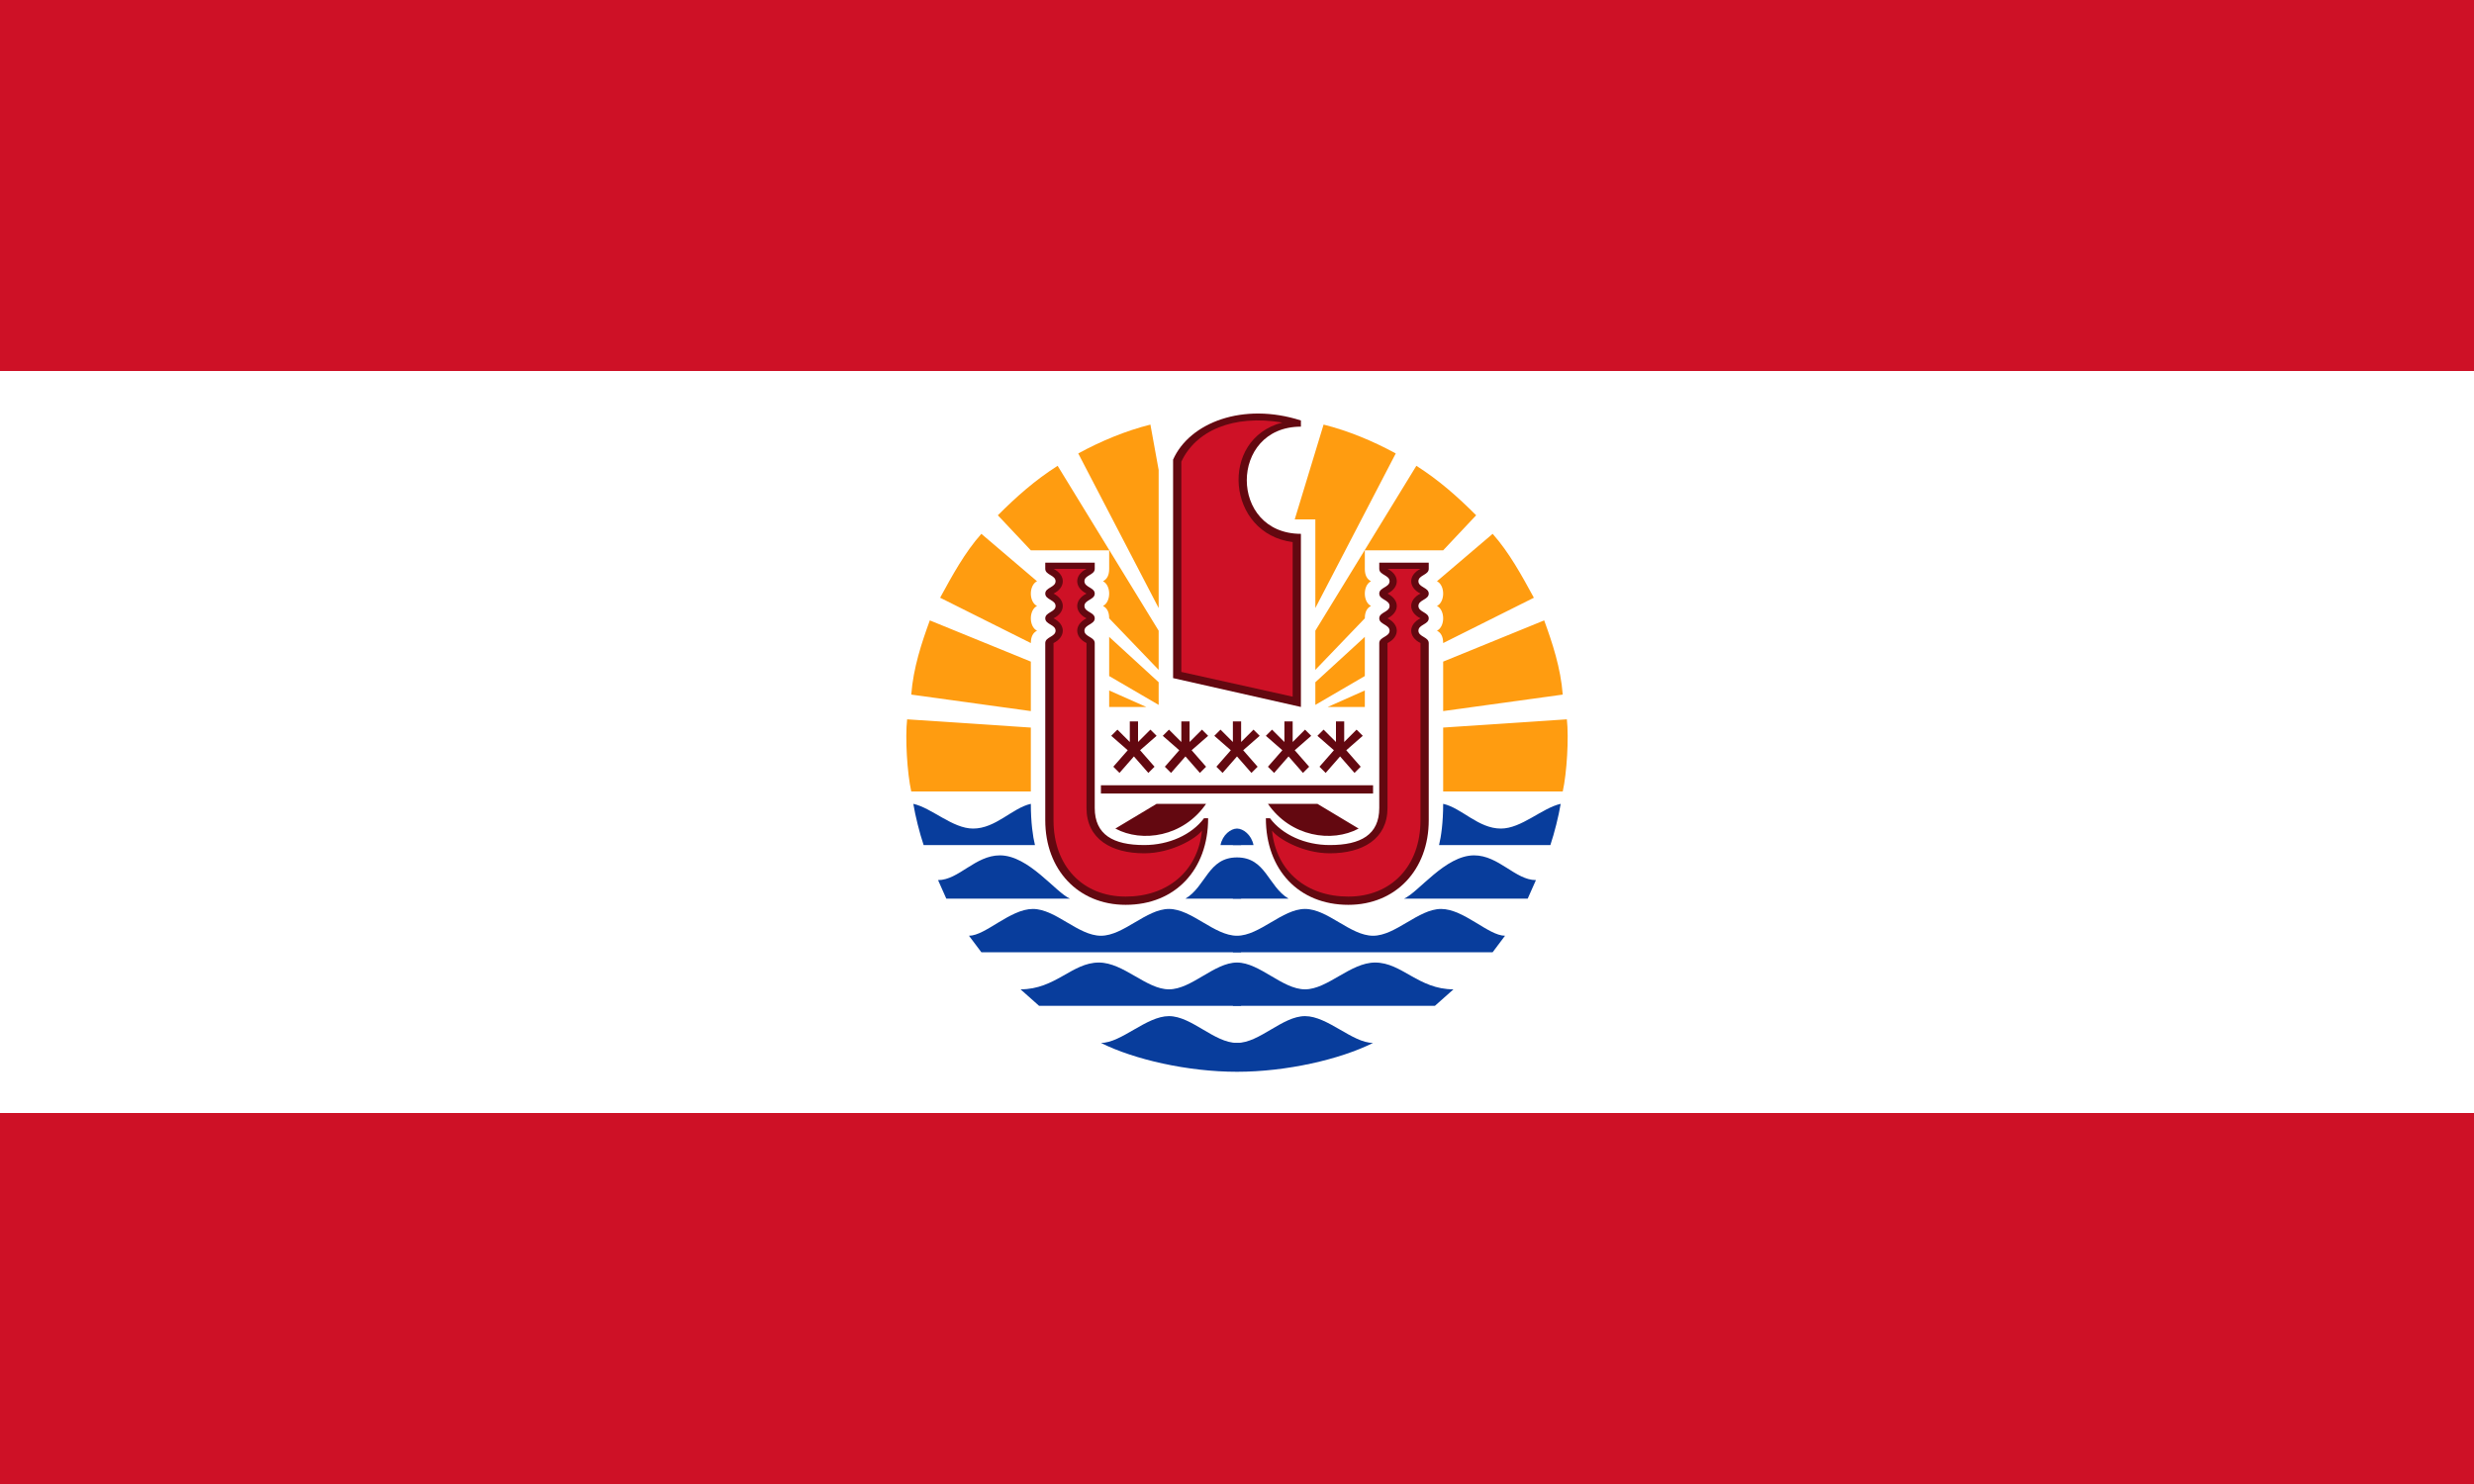 <svg xmlns="http://www.w3.org/2000/svg" xmlns:xlink="http://www.w3.org/1999/xlink" width="1200" height="720"
  fill="#630810">
  <path fill="#ce1126" d="m0 0h1200v720H0V0Z" />
  <path fill="#fff" d="m0 180h1200v360H0V180Z" />
  <path fill="#ff9c10"
    d="M562 325v-19l-49-80c-11 7-20 15-29 24l16 17h38v9c0 3-1 5-3 6c4 2 4 10 0 12c2 1 3 3 3 6ZM442 384h58v-31l-60-4c-1 9 0 26 2 35ZM500 345v-24l-49-20c-4 11-8 23-9 36ZM500 312c0-3 1-5 3-6c-4-2-4-10 0-12c-4-2-4-10 0-12l-27-23c-8 9-14 20-20 31ZM538 343h18l-18-8ZM562 342v-11l-24-22v1v18ZM562 295v-67l-4-22c-12 3-24 8-35 14ZM644 343h18v-8ZM638 342l24-14v-18v-1l-24 22ZM700 384h58c2-9 3-26 2-35l-60 4ZM638 325l24-25c0-3 1-5 3-6c-4-2-4-10 0-12c-2-1-3-3-3-6v-9h38l16-17c-9-9-18-17-29-24l-49 80ZM638 295l39-75c-11-6-23-11-35-14l-14 46h10ZM700 345l58-8c-1-13-5-25-9-36l-49 20ZM700 312l44-22c-6-11-12-22-20-31l-27 23c4 2 4 10 0 12c4 2 4 10 0 12c2 1 3 3 3 6Z" />


  <path d="M534 385h132v-4h-132ZM631 343v-84c-35 0-35-52 0-52v-3c-28-9-54 1-62 19v106Z" />
  <path fill="#ce1126" d="M627 338v-75c-32-4-36-50-5-58c-24-4-42 4-49 19v102Z" />
  <path id="a" d="M593 375l7-8l7 8l3-3l-7-8l8-7l-3-3l-6 6v-10h-4v10l-6-6l-3 3l8 7l-7 8Z" />
  <g id="b">
    <!-- <path fill="#083d9c"
      d="M476 462h126l-2-8c-11 0-21-13-32-13s-21 13-32 13s-21-13-32-13s-25 13-34
      13ZM459 436h60c-4-3-8-7-10-10c-1 1-4 2-6 2c-9 0-20-13-31-13c-7 0-14 3-19
      8ZM448 410h54c-1-4-2-11-2-20c-9 2-17 12-28 12c-10 0-20-10-29-12c1 6 3 14 5
      20ZM600 520l2-14h-2c-11 0-21-13-32-13s-24 13-34 13c16 8 42 14 66 14ZM504
      488h98l-2-21c-11 0-21 13-32 13s-21-13-32-13s-21 13-32 13c-6
      0-14-4-17-6ZM575 436h27l-2-21c-14 0-15 15-25 21ZM592 410h10l-2-7c-3 0-7
      2-8 7Z" /> -->
    <path fill="#083d9c"
      d="M476 462h126l-2-8c-11 0-22-13-33-13s-22 13-33 13s-22-13-33-13s-23 13-31 13ZM459 436h60c-7-3-20-21-34-21c-12 0-20 12-30 12ZM448 410h54c-1-4-2-11-2-20c-9 2-17 12-28 12c-10 0-20-10-29-12c1 6 3 14 5 20ZM600 520l2-14h-2c-11 0-22-13-33-13s-23 13-33 13c16 8 42 14 66 14ZM504 488h98l-2-21c-11 0-22 13-33 13s-22-13-34-13c-13 0-21 13-38 13ZM575 436h27l-2-20c-14 0-15 14-25 20ZM592 410h10l-2-8c-3 0-7 3-8 8Z" />
    <use xlink:href="#a" x="-25" />
    <use xlink:href="#a" x="-50" />
    <path
      d="M546 439c24 0 40-17 40-42h-2c-6 8-17 13-29 13c-15 0-24-5-24-18v-80c0-3-5-3-5-6s5-3 5-6s-5-3-5-6s5-3 5-6s-5-3-5-6s5-3 5-6v-3h-24v3c0 3 5 3 5 6s-5 3-5 6s5 3 5 6s-5 3-5 6s5 3 5 6s-5 3-5 6v86c0 24 16 41 39 41ZM561 390l-20 12c13 7 33 4 44-12Z" />
    <path fill="#ce1126"
      d="M546 435c20 0 35-12 37-32c-3 4-15 11-28 11c-16 0-28-7-28-22v-80c-6-3-6-9 0-12c-6-3-6-9 0-12c-6-3-6-9 0-12h-16c6 3 6 9 0 12c6 3 6 9 0 12c6 3 6 9 0 12v86c0 22 14 37 35 37Z" />
  </g>
  <use xlink:href="#b" transform="matrix(-1 0 0 1 1200 0)" />
</svg>